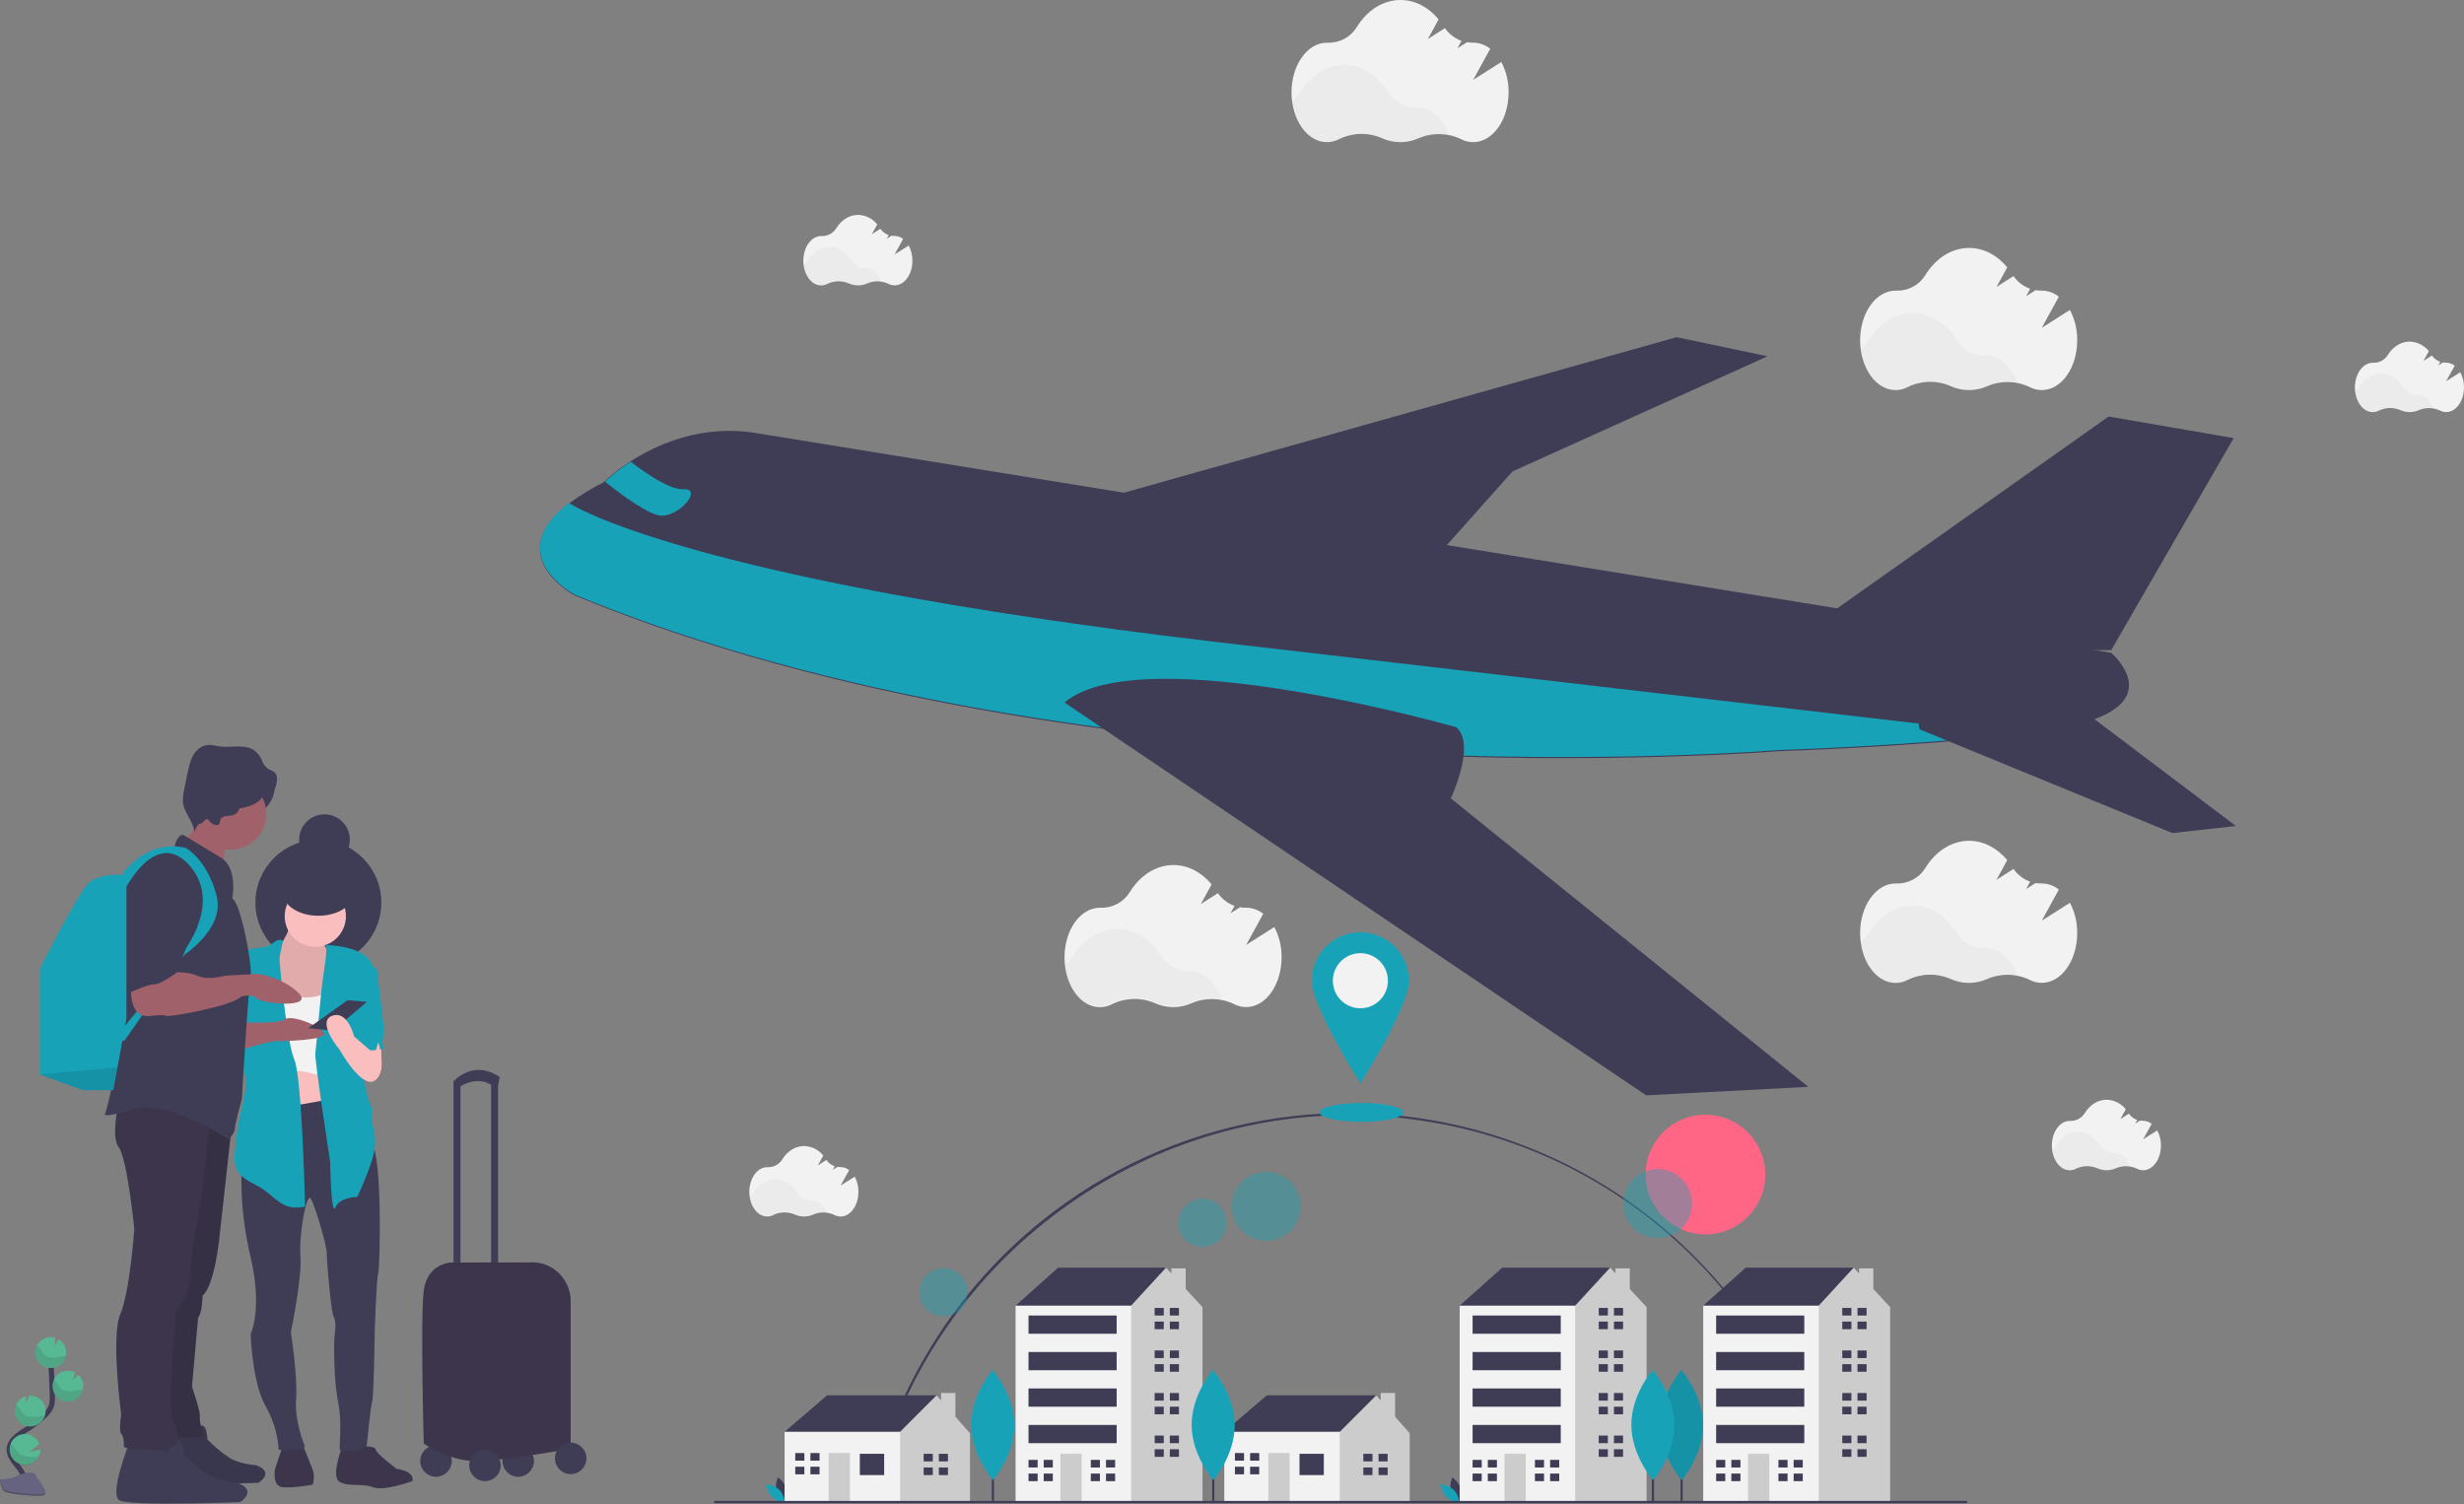 <?xml version="1.0" encoding="UTF-8"?>
<svg width="1900px" height="1160px" viewBox="0 0 1900 1160" version="1.1" xmlns="http://www.w3.org/2000/svg" xmlns:xlink="http://www.w3.org/1999/xlink">
    <rect x="0" y="0" width="1900" height="1160" fill="#808080" stroke="none"/>
    <!-- Generator: Sketch 49.3 (51167) - http://www.bohemiancoding.com/sketch -->
    <title>Group</title>
    <desc>Created with Sketch.</desc>
    <defs></defs>
    <g id="Page-1" stroke="none" stroke-width="1" fill="none" fill-rule="evenodd">
        <g id="Group">
            <g id="undraw_best_place_r685" transform="translate(550.626, 718.873)" fill-rule="nonzero">
                <path d="M122.586,433.883 L120.928,433.509 C139.414,351.297 185.873,276.641 251.745,223.293 C352.989,141.426 489.282,117.532 612.337,160.075 C735.391,202.618 827.824,305.589 856.886,432.506 L855.229,432.883 C816.096,261.059 665.506,141.055 489.021,141.055 C314.848,141.055 160.74,264.207 122.586,433.883 Z" id="Shape" fill="#3F3D56"></path>
                <circle id="Oval" fill="#FF6584" cx="764.447" cy="186.858" r="46.153"></circle>
                <rect id="Rectangle-path" fill="#3F3D56" x="745.215" y="371.381" width="1.699" height="67.129"></rect>
                <path d="M762.598,379.936 C762.706,403.409 746.192,422.514 746.192,422.514 C746.192,422.514 729.502,403.562 729.393,380.089 C729.285,356.615 745.8,337.51 745.8,337.51 C745.8,337.51 762.49,356.462 762.598,379.936 Z" id="Shape" fill="#17A2B8"></path>
                <path d="M762.598,379.936 C762.706,403.409 746.192,422.514 746.192,422.514 C746.192,422.514 729.502,403.562 729.393,380.089 C729.285,356.615 745.8,337.51 745.8,337.51 C745.8,337.51 762.49,356.462 762.598,379.936 Z" id="Shape" fill="#000000" opacity="0.1"></path>
                <circle id="Oval" fill="#17A2B8" opacity="0.4" cx="425.734" cy="211.364" r="26.552"></circle>
                <circle id="Oval" fill="#17A2B8" opacity="0.4" cx="376.592" cy="224.046" r="18.626"></circle>
                <circle id="Oval" fill="#17A2B8" opacity="0.4" cx="176.905" cy="277.579" r="18.626"></circle>
                <circle id="Oval" fill="#17A2B8" opacity="0.4" cx="727.636" cy="209.18" r="26.552"></circle>
                <path d="M48.121,431.045 C49.56,436.366 54.49,439.662 54.49,439.662 C54.49,439.662 57.087,434.33 55.648,429.009 C54.208,423.688 49.278,420.393 49.278,420.393 C49.278,420.393 46.681,425.725 48.121,431.045 Z" id="Shape" fill="#3F3D56"></path>
                <path d="M50.236,429.902 C54.186,433.747 54.668,439.657 54.668,439.657 C54.668,439.657 48.747,439.334 44.797,435.489 C40.847,431.644 40.365,425.734 40.365,425.734 C40.365,425.734 46.286,426.057 50.236,429.902 Z" id="Shape" fill="#17A2B8"></path>
                <path d="M568.157,431.045 C569.596,436.366 574.526,439.662 574.526,439.662 C574.526,439.662 577.123,434.33 575.683,429.009 C574.244,423.688 569.314,420.393 569.314,420.393 C569.314,420.393 566.717,425.725 568.157,431.045 Z" id="Shape" fill="#3F3D56"></path>
                <path d="M570.272,429.902 C574.221,433.747 574.704,439.657 574.704,439.657 C574.704,439.657 568.783,439.334 564.833,435.489 C560.883,431.644 560.401,425.734 560.401,425.734 C560.401,425.734 566.322,426.057 570.272,429.902 Z" id="Shape" fill="#17A2B8"></path>
                <polygon id="Shape" fill="#3F3D56" points="57.898 391.049 54.383 385.19 87.194 357.066 171.568 357.066 171.568 365.268 141.1 398.081 105.944 405.111"></polygon>
                <polygon id="Shape" fill="#CCCCCC" points="186.091 373.57 186.091 355.235 175.045 355.235 175.045 361.017 171.568 357.066 143.443 385.19 138.755 389.877 132.896 413.315 143.443 439.095 197.348 439.095 197.348 386.362"></polygon>
                <rect id="Rectangle-path" fill="#F2F2F2" x="54.383" y="385.19" width="89.06" height="53.905"></rect>
                <rect id="Rectangle-path" fill="#3F3D56" x="112.389" y="402.182" width="18.75" height="16.406"></rect>
                <rect id="Rectangle-path" fill="#CCCCCC" x="88.366" y="401.596" width="16.406" height="37.499"></rect>
                <polygon id="Shape" fill="#3F3D56" points="69.617 407.455 69.617 401.596 62.586 401.596 62.586 407.455 69.031 407.455"></polygon>
                <polygon id="Shape" fill="#3F3D56" points="69.031 412.142 62.586 412.142 62.586 418.002 69.617 418.002 69.617 412.142"></polygon>
                <rect id="Rectangle-path" fill="#3F3D56" x="74.304" y="401.596" width="7.031" height="5.859"></rect>
                <rect id="Rectangle-path" fill="#3F3D56" x="74.304" y="412.142" width="7.031" height="5.859"></rect>
                <polygon id="Shape" fill="#3F3D56" points="168.638 408.041 168.638 402.181 161.606 402.181 161.606 408.041 168.051 408.041"></polygon>
                <polygon id="Shape" fill="#3F3D56" points="168.051 412.728 161.606 412.728 161.606 418.587 168.638 418.587 168.638 412.728"></polygon>
                <rect id="Rectangle-path" fill="#3F3D56" x="173.325" y="402.182" width="7.031" height="5.859"></rect>
                <rect id="Rectangle-path" fill="#3F3D56" x="173.325" y="412.728" width="7.031" height="5.859"></rect>
                <polygon id="Shape" fill="#3F3D56" points="396.941 391.049 393.426 385.19 426.237 357.066 510.611 357.066 510.611 365.268 480.143 398.081 444.987 405.111"></polygon>
                <polygon id="Shape" fill="#CCCCCC" points="525.134 373.57 525.134 355.235 514.088 355.235 514.088 361.017 510.611 357.066 482.486 385.19 477.798 389.877 471.939 413.315 482.486 439.095 536.391 439.095 536.391 386.362"></polygon>
                <rect id="Rectangle-path" fill="#F2F2F2" x="393.426" y="385.19" width="89.06" height="53.905"></rect>
                <rect id="Rectangle-path" fill="#3F3D56" x="451.432" y="402.182" width="18.75" height="16.406"></rect>
                <rect id="Rectangle-path" fill="#CCCCCC" x="427.409" y="401.596" width="16.406" height="37.499"></rect>
                <polygon id="Shape" fill="#3F3D56" points="408.66 407.455 408.66 401.596 401.629 401.596 401.629 407.455 408.073 407.455"></polygon>
                <polygon id="Shape" fill="#3F3D56" points="408.073 412.142 401.629 412.142 401.629 418.002 408.66 418.002 408.66 412.142"></polygon>
                <rect id="Rectangle-path" fill="#3F3D56" x="413.347" y="401.596" width="7.031" height="5.859"></rect>
                <rect id="Rectangle-path" fill="#3F3D56" x="413.347" y="412.142" width="7.031" height="5.859"></rect>
                <polygon id="Shape" fill="#3F3D56" points="507.681 408.041 507.681 402.181 500.649 402.181 500.649 408.041 507.094 408.041"></polygon>
                <polygon id="Shape" fill="#3F3D56" points="507.094 412.728 500.649 412.728 500.649 418.587 507.681 418.587 507.681 412.728"></polygon>
                <rect id="Rectangle-path" fill="#3F3D56" x="512.368" y="402.182" width="7.031" height="5.859"></rect>
                <rect id="Rectangle-path" fill="#3F3D56" x="512.368" y="412.728" width="7.031" height="5.859"></rect>
                <polygon id="Shape" fill="#3F3D56" points="238.362 292.614 232.504 287.926 265.315 258.63 348.516 258.63 348.516 284.411 294.611 320.739"></polygon>
                <polygon id="Shape" fill="#CCCCCC" points="363.685 275.064 363.685 259.216 352.639 259.216 352.639 263.097 348.516 258.63 321.563 287.926 311.017 294.958 294.664 414.433 319.326 439.095 376.64 439.095 376.64 289.098"></polygon>
                <rect id="Rectangle-path" fill="#F2F2F2" x="232.503" y="287.927" width="89.06" height="151.168"></rect>
                <rect id="Rectangle-path" fill="#CCCCCC" x="267.073" y="402.182" width="16.406" height="36.913"></rect>
                <polygon id="Shape" fill="#3F3D56" points="249.495 412.728 249.495 406.869 242.464 406.869 242.464 412.728 248.909 412.728"></polygon>
                <polygon id="Shape" fill="#3F3D56" points="248.909 417.415 242.464 417.415 242.464 423.275 249.495 423.275 249.495 417.415"></polygon>
                <rect id="Rectangle-path" fill="#3F3D56" x="254.182" y="406.869" width="7.031" height="5.859"></rect>
                <rect id="Rectangle-path" fill="#3F3D56" x="254.182" y="417.416" width="7.031" height="5.859"></rect>
                <polygon id="Shape" fill="#3F3D56" points="297.54 412.728 297.54 406.869 290.51 406.869 290.51 412.728 296.955 412.728"></polygon>
                <polygon id="Shape" fill="#3F3D56" points="296.955 417.415 290.51 417.415 290.51 423.275 297.54 423.275 297.54 417.415"></polygon>
                <rect id="Rectangle-path" fill="#3F3D56" x="302.228" y="406.869" width="7.031" height="5.859"></rect>
                <rect id="Rectangle-path" fill="#3F3D56" x="302.228" y="417.416" width="7.031" height="5.859"></rect>
                <polygon id="Shape" fill="#3F3D56" points="346.758 295.543 346.758 289.685 339.727 289.685 339.727 295.543 346.172 295.543"></polygon>
                <polygon id="Shape" fill="#3F3D56" points="346.172 300.231 339.727 300.231 339.727 306.09 346.758 306.09 346.758 300.231"></polygon>
                <rect id="Rectangle-path" fill="#3F3D56" x="351.445" y="289.685" width="7.031" height="5.859"></rect>
                <rect id="Rectangle-path" fill="#3F3D56" x="351.445" y="300.231" width="7.031" height="5.859"></rect>
                <polygon id="Shape" fill="#3F3D56" points="346.758 328.356 346.758 322.496 339.727 322.496 339.727 328.356 346.172 328.356"></polygon>
                <polygon id="Shape" fill="#3F3D56" points="346.172 333.043 339.727 333.043 339.727 338.902 346.758 338.902 346.758 333.043"></polygon>
                <rect id="Rectangle-path" fill="#3F3D56" x="351.445" y="322.496" width="7.031" height="5.859"></rect>
                <rect id="Rectangle-path" fill="#3F3D56" x="351.445" y="333.043" width="7.031" height="5.859"></rect>
                <polygon id="Shape" fill="#3F3D56" points="346.758 361.167 346.758 355.308 339.727 355.308 339.727 361.167 346.172 361.167"></polygon>
                <polygon id="Shape" fill="#3F3D56" points="346.172 365.855 339.727 365.855 339.727 371.713 346.758 371.713 346.758 365.855"></polygon>
                <rect id="Rectangle-path" fill="#3F3D56" x="351.445" y="355.308" width="7.031" height="5.859"></rect>
                <rect id="Rectangle-path" fill="#3F3D56" x="351.445" y="365.854" width="7.031" height="5.859"></rect>
                <polygon id="Shape" fill="#3F3D56" points="346.758 393.979 346.758 388.119 339.727 388.119 339.727 393.979 346.172 393.979"></polygon>
                <polygon id="Shape" fill="#3F3D56" points="346.172 398.666 339.727 398.666 339.727 404.525 346.758 404.525 346.758 398.666"></polygon>
                <rect id="Rectangle-path" fill="#3F3D56" x="351.445" y="388.12" width="7.031" height="5.859"></rect>
                <rect id="Rectangle-path" fill="#3F3D56" x="351.445" y="398.666" width="7.031" height="5.859"></rect>
                <rect id="Rectangle-path" fill="#3F3D56" x="242.464" y="295.544" width="67.967" height="14.062"></rect>
                <rect id="Rectangle-path" fill="#3F3D56" x="242.464" y="323.668" width="67.967" height="14.062"></rect>
                <rect id="Rectangle-path" fill="#3F3D56" x="242.464" y="351.792" width="67.967" height="14.062"></rect>
                <rect id="Rectangle-path" fill="#3F3D56" x="242.464" y="379.917" width="67.967" height="14.062"></rect>
                <polygon id="Shape" fill="#3F3D56" points="580.804 292.614 574.945 287.926 607.757 258.63 690.958 258.63 690.958 284.411 637.053 320.739"></polygon>
                <polygon id="Shape" fill="#CCCCCC" points="706.127 275.064 706.127 259.216 695.081 259.216 695.081 263.097 690.958 258.63 664.005 287.926 653.459 294.958 637.106 414.433 661.768 439.095 719.082 439.095 719.082 289.098"></polygon>
                <rect id="Rectangle-path" fill="#F2F2F2" x="574.945" y="287.927" width="89.06" height="151.168"></rect>
                <rect id="Rectangle-path" fill="#CCCCCC" x="609.514" y="402.182" width="16.406" height="36.913"></rect>
                <polygon id="Shape" fill="#3F3D56" points="591.937 412.728 591.937 406.869 584.906 406.869 584.906 412.728 591.351 412.728"></polygon>
                <polygon id="Shape" fill="#3F3D56" points="591.351 417.415 584.906 417.415 584.906 423.275 591.937 423.275 591.937 417.415"></polygon>
                <rect id="Rectangle-path" fill="#3F3D56" x="596.624" y="406.869" width="7.031" height="5.859"></rect>
                <rect id="Rectangle-path" fill="#3F3D56" x="596.624" y="417.416" width="7.031" height="5.859"></rect>
                <polygon id="Shape" fill="#3F3D56" points="639.982 412.728 639.982 406.869 632.952 406.869 632.952 412.728 639.397 412.728"></polygon>
                <polygon id="Shape" fill="#3F3D56" points="639.397 417.415 632.952 417.415 632.952 423.275 639.982 423.275 639.982 417.415"></polygon>
                <rect id="Rectangle-path" fill="#3F3D56" x="644.67" y="406.869" width="7.031" height="5.859"></rect>
                <rect id="Rectangle-path" fill="#3F3D56" x="644.67" y="417.416" width="7.031" height="5.859"></rect>
                <polygon id="Shape" fill="#3F3D56" points="689.2 295.543 689.2 289.685 682.169 289.685 682.169 295.543 688.614 295.543"></polygon>
                <polygon id="Shape" fill="#3F3D56" points="688.614 300.231 682.169 300.231 682.169 306.09 689.2 306.09 689.2 300.231"></polygon>
                <rect id="Rectangle-path" fill="#3F3D56" x="693.887" y="289.685" width="7.031" height="5.859"></rect>
                <rect id="Rectangle-path" fill="#3F3D56" x="693.887" y="300.231" width="7.031" height="5.859"></rect>
                <polygon id="Shape" fill="#3F3D56" points="689.2 328.356 689.2 322.496 682.169 322.496 682.169 328.356 688.614 328.356"></polygon>
                <polygon id="Shape" fill="#3F3D56" points="688.614 333.043 682.169 333.043 682.169 338.902 689.2 338.902 689.2 333.043"></polygon>
                <rect id="Rectangle-path" fill="#3F3D56" x="693.887" y="322.496" width="7.031" height="5.859"></rect>
                <rect id="Rectangle-path" fill="#3F3D56" x="693.887" y="333.043" width="7.031" height="5.859"></rect>
                <polygon id="Shape" fill="#3F3D56" points="689.2 361.167 689.2 355.308 682.169 355.308 682.169 361.167 688.614 361.167"></polygon>
                <polygon id="Shape" fill="#3F3D56" points="688.614 365.855 682.169 365.855 682.169 371.713 689.2 371.713 689.2 365.855"></polygon>
                <rect id="Rectangle-path" fill="#3F3D56" x="693.887" y="355.308" width="7.031" height="5.859"></rect>
                <rect id="Rectangle-path" fill="#3F3D56" x="693.887" y="365.854" width="7.031" height="5.859"></rect>
                <polygon id="Shape" fill="#3F3D56" points="689.2 393.979 689.2 388.119 682.169 388.119 682.169 393.979 688.614 393.979"></polygon>
                <polygon id="Shape" fill="#3F3D56" points="688.614 398.666 682.169 398.666 682.169 404.525 689.2 404.525 689.2 398.666"></polygon>
                <rect id="Rectangle-path" fill="#3F3D56" x="693.887" y="388.12" width="7.031" height="5.859"></rect>
                <rect id="Rectangle-path" fill="#3F3D56" x="693.887" y="398.666" width="7.031" height="5.859"></rect>
                <rect id="Rectangle-path" fill="#3F3D56" x="584.906" y="295.544" width="67.967" height="14.062"></rect>
                <rect id="Rectangle-path" fill="#3F3D56" x="584.906" y="323.668" width="67.967" height="14.062"></rect>
                <rect id="Rectangle-path" fill="#3F3D56" x="584.906" y="351.792" width="67.967" height="14.062"></rect>
                <rect id="Rectangle-path" fill="#3F3D56" x="584.906" y="379.917" width="67.967" height="14.062"></rect>
                <polygon id="Shape" fill="#3F3D56" points="768.595 292.614 762.736 287.926 795.548 258.63 878.748 258.63 878.748 284.411 824.844 320.739"></polygon>
                <polygon id="Shape" fill="#CCCCCC" points="893.918 275.064 893.918 259.216 882.871 259.216 882.871 263.097 878.748 258.63 851.796 287.926 841.25 294.958 824.897 414.433 849.558 439.095 906.873 439.095 906.873 289.098"></polygon>
                <rect id="Rectangle-path" fill="#F2F2F2" x="762.736" y="287.927" width="89.06" height="151.168"></rect>
                <rect id="Rectangle-path" fill="#CCCCCC" x="797.305" y="402.182" width="16.406" height="36.913"></rect>
                <polygon id="Shape" fill="#3F3D56" points="779.727 412.728 779.727 406.869 772.697 406.869 772.697 412.728 779.142 412.728"></polygon>
                <polygon id="Shape" fill="#3F3D56" points="779.142 417.415 772.697 417.415 772.697 423.275 779.727 423.275 779.727 417.415"></polygon>
                <rect id="Rectangle-path" fill="#3F3D56" x="784.415" y="406.869" width="7.031" height="5.859"></rect>
                <rect id="Rectangle-path" fill="#3F3D56" x="784.415" y="417.416" width="7.031" height="5.859"></rect>
                <polygon id="Shape" fill="#3F3D56" points="827.773 412.728 827.773 406.869 820.742 406.869 820.742 412.728 827.187 412.728"></polygon>
                <polygon id="Shape" fill="#3F3D56" points="827.187 417.415 820.742 417.415 820.742 423.275 827.773 423.275 827.773 417.415"></polygon>
                <rect id="Rectangle-path" fill="#3F3D56" x="832.461" y="406.869" width="7.031" height="5.859"></rect>
                <rect id="Rectangle-path" fill="#3F3D56" x="832.461" y="417.416" width="7.031" height="5.859"></rect>
                <polygon id="Shape" fill="#3F3D56" points="876.99 295.543 876.99 289.685 869.96 289.685 869.96 295.543 876.405 295.543"></polygon>
                <polygon id="Shape" fill="#3F3D56" points="876.405 300.231 869.96 300.231 869.96 306.09 876.99 306.09 876.99 300.231"></polygon>
                <rect id="Rectangle-path" fill="#3F3D56" x="881.678" y="289.685" width="7.031" height="5.859"></rect>
                <rect id="Rectangle-path" fill="#3F3D56" x="881.678" y="300.231" width="7.031" height="5.859"></rect>
                <polygon id="Shape" fill="#3F3D56" points="876.99 328.356 876.99 322.496 869.96 322.496 869.96 328.356 876.405 328.356"></polygon>
                <polygon id="Shape" fill="#3F3D56" points="876.405 333.043 869.96 333.043 869.96 338.902 876.99 338.902 876.99 333.043"></polygon>
                <rect id="Rectangle-path" fill="#3F3D56" x="881.678" y="322.496" width="7.031" height="5.859"></rect>
                <rect id="Rectangle-path" fill="#3F3D56" x="881.678" y="333.043" width="7.031" height="5.859"></rect>
                <polygon id="Shape" fill="#3F3D56" points="876.99 361.167 876.99 355.308 869.96 355.308 869.96 361.167 876.405 361.167"></polygon>
                <polygon id="Shape" fill="#3F3D56" points="876.405 365.855 869.96 365.855 869.96 371.713 876.99 371.713 876.99 365.855"></polygon>
                <rect id="Rectangle-path" fill="#3F3D56" x="881.678" y="355.308" width="7.031" height="5.859"></rect>
                <rect id="Rectangle-path" fill="#3F3D56" x="881.678" y="365.854" width="7.031" height="5.859"></rect>
                <polygon id="Shape" fill="#3F3D56" points="876.99 393.979 876.99 388.119 869.96 388.119 869.96 393.979 876.405 393.979"></polygon>
                <polygon id="Shape" fill="#3F3D56" points="876.405 398.666 869.96 398.666 869.96 404.525 876.99 404.525 876.99 398.666"></polygon>
                <rect id="Rectangle-path" fill="#3F3D56" x="881.678" y="388.12" width="7.031" height="5.859"></rect>
                <rect id="Rectangle-path" fill="#3F3D56" x="881.678" y="398.666" width="7.031" height="5.859"></rect>
                <rect id="Rectangle-path" fill="#3F3D56" x="772.696" y="295.544" width="67.967" height="14.062"></rect>
                <rect id="Rectangle-path" fill="#3F3D56" x="772.696" y="323.668" width="67.967" height="14.062"></rect>
                <rect id="Rectangle-path" fill="#3F3D56" x="772.696" y="351.792" width="67.967" height="14.062"></rect>
                <rect id="Rectangle-path" fill="#3F3D56" x="772.696" y="379.917" width="67.967" height="14.062"></rect>
                <rect id="Rectangle-path" fill="#3F3D56" x="0" y="438.51" width="966.145" height="1.699"></rect>
                <rect id="Rectangle-path" fill="#3F3D56" x="214.132" y="371.381" width="1.699" height="67.129"></rect>
                <path d="M231.516,379.936 C231.624,403.409 215.109,422.514 215.109,422.514 C215.109,422.514 198.419,403.562 198.311,380.089 C198.203,356.615 214.718,337.51 214.718,337.51 C214.718,337.51 231.408,356.462 231.516,379.936 Z" id="Shape" fill="#17A2B8"></path>
                <rect id="Rectangle-path" fill="#3F3D56" x="384.079" y="371.381" width="1.699" height="67.129"></rect>
                <path d="M401.462,379.936 C401.57,403.409 385.056,422.514 385.056,422.514 C385.056,422.514 368.366,403.562 368.258,380.089 C368.149,356.615 384.664,337.51 384.664,337.51 C384.664,337.51 401.354,356.462 401.462,379.936 Z" id="Shape" fill="#17A2B8"></path>
                <rect id="Rectangle-path" fill="#3F3D56" x="723.122" y="371.381" width="1.699" height="67.129"></rect>
                <path d="M740.505,379.936 C740.613,403.409 724.099,422.514 724.099,422.514 C724.099,422.514 707.409,403.562 707.3,380.089 C707.192,356.615 723.707,337.51 723.707,337.51 C723.707,337.51 740.397,356.462 740.505,379.936 Z" id="Shape" fill="#17A2B8"></path>
                <ellipse id="Oval" fill="#17A2B8" cx="499.217" cy="138.931" rx="32.29" ry="7.265"></ellipse>
                <path d="M535.756,37.388 C535.756,58.037 498.368,116.413 498.368,116.413 C498.368,116.413 460.979,58.037 460.979,37.388 C460.979,16.739 477.719,0 498.368,0 C519.017,0 535.756,16.739 535.756,37.388 Z" id="Shape" fill="#17A2B8"></path>
                <circle id="Oval" fill="#F2F2F2" cx="498.368" cy="37.388" r="21.243"></circle>
            </g>
            <g id="undraw_aircraft_fbvl-(1)" transform="translate(416.369, 0)" fill-rule="nonzero">
                <path d="M1198.993,554.447 C1185.366,559.48 1161.433,563.618 1133.734,566.946 C1058.419,576.005 955.209,579.221 955.209,579.221 C955.209,579.221 424.642,623.331 26.992,459.277 C26.992,459.277 -30.847,428.882 22.808,387.974 C31.07,381.861 39.854,376.49 49.057,371.923 L49.712,371.266 C55.815,365.612 62.411,360.516 69.42,356.041 C90.02,342.689 124.804,326.862 167.148,334.034 L1211.545,503.36 C1211.545,503.36 1249.691,535.67 1198.993,554.447 Z" id="Shape" fill="#3F3D56"></path>
                <path d="M990.787,475.81 L1209.599,321.199 L1306.038,337.811 L1211.609,501.319 C1211.609,501.319 993.3,503.057 990.787,475.81 Z" id="Shape" fill="#3F3D56"></path>
                <polygon id="Shape" fill="#3F3D56" points="441.011 382.537 876.42 260.018 946.601 274.736 749.918 363.51 688.451 432.513"></polygon>
                <path d="M1133.542,566.128 C1058.24,575.171 955.048,578.381 955.048,578.381 C955.048,578.381 424.57,622.412 26.988,458.653 C26.988,458.653 -30.842,428.313 22.804,387.478 L22.986,388.231 C22.986,388.231 108.775,446.26 518.67,494.701 L1133.542,566.128 Z" id="Shape" fill="#17A2B8"></path>
                <path d="M1063.955,562.439 L1258.791,642.397 L1307.737,636.94 L1191.198,548.902 C1191.198,548.902 1050.235,518.672 1063.955,562.439 Z" id="Shape" fill="#3F3D56"></path>
                <path d="M94.232,397.673 C84.882,397.829 63.458,382.048 50.134,371.423 C56.277,365.709 62.916,360.56 69.972,356.038 C80.712,364.331 99.819,377.753 110.447,377.23 C125.792,376.594 108.313,397.419 94.232,397.673 Z" id="Shape" fill="#17A2B8"></path>
                <path d="M978.041,838.081 L852.998,844.633 L501.432,607.228 L436.169,563.147 L404.472,541.729 C463.946,491.431 706.596,560.8 706.596,560.8 C711.242,564.726 712.72,571.251 712.511,578.46 C712.107,591.957 705.773,607.801 703.331,613.501 C702.745,614.898 702.383,615.639 702.383,615.639 L978.041,838.081 Z" id="Shape" fill="#3F3D56"></path>
                <path d="M566.257,714.842 L544.566,728.628 L557.706,704.629 C553.986,701.647 549.382,699.995 544.622,699.935 L544.273,699.935 C542.769,699.965 541.265,699.852 539.781,699.599 L532.444,704.278 L535.583,698.534 C530.385,696.702 525.894,693.27 522.749,688.727 L509.623,697.133 L517.909,681.974 C510.237,672.713 499.886,667.039 488.49,667.039 C474.833,667.039 462.669,675.193 454.816,687.914 C450.075,695.67 441.552,700.27 432.497,699.963 L431.771,699.963 C416.692,699.963 404.472,717.126 404.472,738.309 C404.472,759.492 416.692,776.655 431.771,776.655 C435.085,776.644 438.345,775.822 441.271,774.259 C451.661,769.196 463.739,768.961 474.317,773.615 C483.257,777.621 493.471,777.621 502.411,773.615 C512.899,769.049 524.844,769.279 535.15,774.245 C538.058,775.769 541.286,776.571 544.566,776.585 C559.645,776.585 571.865,759.422 571.865,738.239 C571.974,730.092 570.045,722.047 566.257,714.842 Z" id="Shape" fill="#F2F2F2"></path>
                <path d="M525.984,770.221 C518.066,768.725 509.882,769.612 502.47,772.768 C493.491,776.781 483.223,776.781 474.244,772.768 C463.614,768.106 451.468,768.341 441.027,773.412 C438.079,774.968 434.798,775.789 431.464,775.805 C418.003,775.805 406.8,762.257 404.472,744.399 C407.166,742.447 409.452,739.989 411.203,737.163 C419.097,724.469 431.324,716.324 445.051,716.324 C458.778,716.324 470.879,724.301 478.759,736.897 C483.542,744.619 492.028,749.277 501.124,749.171 L501.474,749.171 C512.187,749.143 521.469,757.709 525.984,770.221 Z" id="Shape" fill="#000000" opacity="0.03"></path>
                <path d="M1179.764,696.148 L1158.072,709.934 L1171.213,685.934 C1167.492,682.953 1162.888,681.301 1158.128,681.241 L1157.779,681.241 C1156.275,681.271 1154.771,681.158 1153.288,680.905 L1145.95,685.584 L1149.089,679.84 C1143.891,678.008 1139.4,674.576 1136.255,670.033 L1123.129,678.439 L1131.415,663.28 C1123.743,654.019 1113.392,648.345 1101.996,648.345 C1088.339,648.345 1076.175,656.499 1068.322,669.22 C1063.581,676.976 1055.059,681.576 1046.003,681.269 L1045.278,681.269 C1030.198,681.269 1017.979,698.432 1017.979,719.615 C1017.979,740.798 1030.198,757.961 1045.278,757.961 C1048.591,757.95 1051.852,757.128 1054.777,755.565 C1065.167,750.502 1077.245,750.267 1087.823,754.92 C1096.763,758.927 1106.977,758.927 1115.917,754.92 C1126.406,750.355 1138.35,750.585 1148.657,755.551 C1151.564,757.075 1154.793,757.877 1158.072,757.891 C1173.152,757.891 1185.371,740.728 1185.371,719.545 C1185.48,711.398 1183.552,703.353 1179.764,696.148 Z" id="Shape" fill="#F2F2F2"></path>
                <path d="M1139.49,752.376 C1131.572,750.881 1123.388,751.768 1115.976,754.924 C1106.997,758.936 1096.729,758.936 1087.75,754.924 C1077.12,750.261 1064.974,750.497 1054.533,755.567 C1051.586,757.124 1048.305,757.945 1044.97,757.961 C1031.509,757.961 1020.306,744.413 1017.979,726.555 C1020.672,724.602 1022.958,722.145 1024.709,719.319 C1032.603,706.625 1044.83,698.479 1058.557,698.479 C1072.284,698.479 1084.385,706.457 1092.265,719.053 C1097.061,726.797 1105.58,731.457 1114.7,731.327 L1115.05,731.327 C1125.693,731.299 1134.975,739.864 1139.49,752.376 Z" id="Shape" fill="#000000" opacity="0.03"></path>
                <path d="M1179.763,238.992 L1158.072,252.778 L1171.212,228.779 C1167.491,225.797 1162.887,224.146 1158.127,224.085 L1157.779,224.085 C1156.274,224.115 1154.77,224.002 1153.287,223.749 L1145.95,228.429 L1149.088,222.684 C1143.89,220.852 1139.399,217.42 1136.255,212.877 L1123.129,221.283 L1131.414,206.124 C1123.742,196.864 1113.392,191.19 1101.995,191.19 C1088.339,191.19 1076.175,199.344 1068.322,212.065 C1063.581,219.82 1055.058,224.421 1046.003,224.113 L1045.277,224.113 C1030.198,224.113 1017.979,241.276 1017.979,262.459 C1017.979,283.642 1030.198,300.805 1045.277,300.805 C1048.591,300.794 1051.852,299.972 1054.777,298.409 C1065.167,293.347 1077.245,293.111 1087.823,297.765 C1096.753,301.794 1106.967,301.819 1115.917,297.835 C1126.405,293.269 1138.35,293.499 1148.656,298.465 C1151.563,299.989 1154.792,300.791 1158.072,300.805 C1173.151,300.805 1185.37,283.642 1185.37,262.459 C1185.491,254.288 1183.562,246.218 1179.763,238.992 Z" id="Shape" fill="#F2F2F2"></path>
                <path d="M1139.49,295.221 C1131.572,293.725 1123.388,294.612 1115.976,297.768 C1106.997,301.781 1096.729,301.781 1087.75,297.768 C1077.12,293.106 1064.974,293.341 1054.533,298.412 C1051.586,299.968 1048.305,300.789 1044.97,300.805 C1031.509,300.805 1020.306,287.257 1017.979,269.399 C1020.672,267.447 1022.958,264.989 1024.709,262.163 C1032.603,249.469 1044.83,241.324 1058.557,241.324 C1072.284,241.324 1084.385,249.301 1092.265,261.897 C1097.061,269.641 1105.58,274.301 1114.7,274.171 L1115.05,274.171 C1125.693,274.143 1134.975,282.709 1139.49,295.221 Z" id="Shape" fill="#000000" opacity="0.03"></path>
                <path d="M284.352,189.343 L273.452,196.184 L280.062,184.285 C278.194,182.798 275.877,181.973 273.48,181.944 L273.311,181.944 C272.553,181.952 271.796,181.896 271.047,181.777 L267.362,184.09 L268.937,181.303 C266.322,180.396 264.063,178.694 262.481,176.44 L255.885,180.621 L260.104,173.11 C256.551,168.558 251.116,165.835 245.308,165.698 C238.445,165.698 232.327,169.738 228.431,176.05 C226.043,179.908 221.743,182.192 217.179,182.028 L216.813,182.028 C209.232,182.028 203.086,190.555 203.086,201.061 C203.086,211.567 209.232,220.081 216.813,220.081 C218.48,220.075 220.121,219.669 221.595,218.896 C226.82,216.376 232.899,216.259 238.22,218.576 C242.697,220.547 247.807,220.547 252.284,218.576 C257.561,216.308 263.572,216.425 268.754,218.896 C270.215,219.645 271.835,220.042 273.48,220.053 C281.061,220.053 287.207,211.539 287.207,201.033 C287.261,196.961 286.279,192.941 284.352,189.343 Z" id="Shape" fill="#F2F2F2"></path>
                <path d="M263.417,217.317 C259.485,216.56 255.417,217.004 251.739,218.593 C249.541,219.569 247.165,220.076 244.762,220.081 C242.332,220.08 239.93,219.559 237.716,218.551 C232.435,216.229 226.407,216.352 221.224,218.888 C219.767,219.666 218.144,220.075 216.494,220.081 C209.811,220.081 204.244,213.305 203.086,204.383 C204.419,203.399 205.555,202.171 206.434,200.763 C210.341,194.408 216.411,190.34 223.178,190.34 C229.945,190.34 235.986,194.366 239.921,200.637 C242.306,204.516 246.547,206.845 251.083,206.767 L251.264,206.767 C256.524,206.767 261.17,211.06 263.417,217.317 Z" id="Shape" fill="#000000" opacity="0.03"></path>
                <path d="M1247.098,871.678 L1236.198,878.519 L1242.808,866.62 C1240.94,865.132 1238.623,864.308 1236.226,864.279 L1236.057,864.279 C1235.299,864.287 1234.541,864.231 1233.793,864.112 L1230.108,866.425 L1231.683,863.638 C1229.068,862.73 1226.809,861.029 1225.227,858.775 L1218.631,862.955 L1222.85,855.445 C1219.297,850.892 1213.862,848.169 1208.054,848.032 C1201.191,848.032 1195.072,852.073 1191.177,858.385 C1188.789,862.243 1184.489,864.527 1179.925,864.362 L1179.559,864.362 C1171.978,864.362 1165.832,872.89 1165.832,883.396 C1165.832,893.902 1171.978,902.415 1179.559,902.415 C1181.226,902.41 1182.867,902.003 1184.341,901.231 C1189.566,898.711 1195.645,898.594 1200.966,900.91 C1205.443,902.882 1210.553,902.882 1215.03,900.91 C1220.307,898.643 1226.318,898.76 1231.5,901.231 C1232.961,901.98 1234.581,902.376 1236.226,902.387 C1243.807,902.387 1249.953,893.874 1249.953,883.368 C1250.007,879.295 1249.025,875.275 1247.098,871.678 Z" id="Shape" fill="#F2F2F2"></path>
                <path d="M1226.163,899.651 C1222.231,898.894 1218.163,899.339 1214.484,900.928 C1212.286,901.904 1209.911,902.41 1207.508,902.415 C1205.078,902.414 1202.676,901.893 1200.462,900.886 C1195.181,898.564 1189.153,898.687 1183.97,901.223 C1182.513,902 1180.89,902.41 1179.24,902.415 C1172.557,902.415 1166.99,895.639 1165.832,886.717 C1167.165,885.734 1168.301,884.506 1169.18,883.098 C1173.087,876.743 1179.157,872.674 1185.924,872.674 C1192.691,872.674 1198.732,876.701 1202.667,882.971 C1205.052,886.851 1209.293,889.18 1213.829,889.102 L1214.01,889.102 C1219.27,889.102 1223.916,893.395 1226.163,899.651 Z" id="Shape" fill="#000000" opacity="0.03"></path>
                <path d="M242.715,907.366 L231.815,914.208 L238.425,902.308 C236.557,900.821 234.24,899.997 231.843,899.968 L231.674,899.968 C230.916,899.975 230.159,899.919 229.41,899.8 L225.725,902.113 L227.3,899.327 C224.685,898.419 222.426,896.717 220.845,894.464 L214.248,898.644 L218.468,891.134 C214.914,886.581 209.479,883.858 203.671,883.721 C196.808,883.721 190.69,887.762 186.794,894.074 C184.406,897.931 180.106,900.216 175.542,900.051 L175.176,900.051 C167.595,900.051 161.449,908.578 161.449,919.084 C161.449,929.59 167.595,938.104 175.176,938.104 C176.844,938.098 178.485,937.692 179.958,936.919 C185.183,934.399 191.263,934.282 196.583,936.599 C201.06,938.57 206.17,938.57 210.648,936.599 C215.924,934.331 221.935,934.448 227.117,936.919 C228.579,937.669 230.198,938.065 231.843,938.076 C239.424,938.076 245.57,929.562 245.57,919.057 C245.624,914.984 244.642,910.964 242.715,907.366 Z" id="Shape" fill="#F2F2F2"></path>
                <path d="M221.78,936.19 C217.848,935.433 213.78,935.877 210.102,937.466 C207.904,938.442 205.528,938.949 203.125,938.953 C200.695,938.953 198.293,938.431 196.079,937.424 C190.798,935.102 184.77,935.225 179.587,937.761 C178.13,938.539 176.507,938.948 174.857,938.953 C168.174,938.953 162.607,932.178 161.449,923.255 C162.782,922.272 163.918,921.044 164.798,919.636 C168.704,913.281 174.774,909.213 181.541,909.213 C188.308,909.213 194.349,913.239 198.284,919.51 C200.669,923.389 204.91,925.718 209.446,925.64 L209.627,925.64 C214.887,925.64 219.534,929.933 221.78,936.19 Z" id="Shape" fill="#000000" opacity="0.03"></path>
                <path d="M741.301,47.803 L719.61,61.589 L732.75,37.589 C729.029,34.607 724.425,32.956 719.666,32.896 L719.317,32.896 C717.813,32.925 716.309,32.813 714.825,32.56 L707.488,37.239 L710.627,31.495 C705.429,29.662 700.938,26.231 697.793,21.688 L684.667,30.094 L692.953,14.935 C685.281,5.674 674.93,0 663.534,0 C649.877,0 637.714,8.154 629.86,20.875 C625.119,28.63 616.597,33.231 607.541,32.924 L606.816,32.924 C591.737,32.924 579.517,50.086 579.517,71.27 C579.517,92.453 591.737,109.615 606.816,109.615 C610.129,109.605 613.39,108.782 616.315,107.22 C626.706,102.157 638.783,101.921 649.361,106.575 C658.291,110.604 668.506,110.63 677.455,106.645 C687.943,102.08 699.888,102.31 710.194,107.276 C713.102,108.8 716.33,109.602 719.61,109.615 C734.689,109.615 746.909,92.453 746.909,71.27 C747.029,63.099 745.101,55.029 741.301,47.803 Z" id="Shape" fill="#F2F2F2"></path>
                <path d="M701.029,104.031 C693.111,102.536 684.926,103.422 677.514,106.578 C668.535,110.591 658.268,110.591 649.289,106.578 C638.658,101.916 626.513,102.152 616.071,107.222 C613.124,108.779 609.843,109.6 606.509,109.615 C593.048,109.615 581.845,96.068 579.517,78.209 C582.21,76.257 584.496,73.799 586.247,70.974 C594.142,58.28 606.368,50.134 620.096,50.134 C633.823,50.134 645.924,58.112 653.804,70.708 C658.6,78.451 667.118,83.112 676.238,82.982 L676.589,82.982 C687.231,82.954 696.514,91.519 701.029,104.031 Z" id="Shape" fill="#000000" opacity="0.03"></path>
                <path d="M1480.774,287.062 L1469.874,293.904 L1476.485,282.004 C1474.616,280.517 1472.299,279.693 1469.902,279.663 L1469.733,279.663 C1468.975,279.671 1468.218,279.615 1467.469,279.496 L1463.784,281.809 L1465.359,279.022 C1462.744,278.115 1460.485,276.413 1458.904,274.16 L1452.307,278.34 L1456.527,270.829 C1452.973,266.277 1447.538,263.554 1441.73,263.417 C1434.867,263.417 1428.749,267.458 1424.853,273.769 C1422.465,277.627 1418.165,279.911 1413.601,279.747 L1413.235,279.747 C1405.654,279.747 1399.508,288.274 1399.508,298.78 C1399.508,309.286 1405.654,317.8 1413.235,317.8 C1414.903,317.794 1416.544,317.388 1418.017,316.615 C1423.242,314.095 1429.322,313.978 1434.642,316.295 C1439.119,318.266 1444.23,318.266 1448.707,316.295 C1453.983,314.027 1459.994,314.144 1465.176,316.615 C1466.638,317.364 1468.257,317.761 1469.902,317.772 C1477.483,317.772 1483.629,309.258 1483.629,298.752 C1483.683,294.68 1482.701,290.66 1480.774,287.062 Z" id="Shape" fill="#F2F2F2"></path>
                <path d="M1459.839,315.036 C1455.902,314.279 1451.83,314.723 1448.147,316.313 C1445.947,317.288 1443.568,317.795 1441.163,317.8 C1438.754,317.789 1436.374,317.268 1434.178,316.271 C1428.891,313.948 1422.856,314.071 1417.667,316.607 C1416.209,317.385 1414.583,317.794 1412.932,317.8 C1406.241,317.8 1400.667,311.024 1399.508,302.102 C1400.843,301.118 1401.98,299.89 1402.861,298.482 C1406.772,292.127 1412.848,288.059 1419.623,288.059 C1426.398,288.059 1432.446,292.085 1436.386,298.356 C1438.761,302.214 1442.975,304.54 1447.491,304.487 L1447.672,304.487 C1452.938,304.487 1457.59,308.779 1459.839,315.036 Z" id="Shape" fill="#000000" opacity="0.03"></path>
            </g>
            <g id="undraw_travelers_qlt1" transform="translate(0, 574.419)">
                <ellipse id="Oval" fill="#3F3D56" fill-rule="nonzero" cx="178.07" cy="32.604" rx="33.717" ry="26.299"></ellipse>
                <circle id="Oval" fill="#3F3D56" fill-rule="nonzero" cx="245.504" cy="121.614" r="48.554"></circle>
                <circle id="Oval" fill="#3F3D56" fill-rule="nonzero" cx="399.586" cy="552.19" r="12.134"></circle>
                <circle id="Oval" fill="#3F3D56" fill-rule="nonzero" cx="336.205" cy="552.19" r="12.134"></circle>
                <rect id="Rectangle-path" fill="#3F3D56" fill-rule="nonzero" x="349.69" y="259.525" width="5.396" height="149.034"></rect>
                <rect id="Rectangle-path" fill="#3F3D56" fill-rule="nonzero" x="378.683" y="259.525" width="5.396" height="149.034"></rect>
                <path d="M351.007,263.57 L349.656,259.525 C349.656,259.525 364.492,241.995 385.396,256.126 L384.045,262.202 L378.649,262.202 C378.649,262.202 369.888,254.852 355.052,263.247 L351.007,263.57 Z" id="Shape" fill="#3F3D56" fill-rule="nonzero"></path>
                <rect id="Rectangle-path" fill="#FBBEBE" fill-rule="nonzero" x="211.787" y="238.282" width="48.554" height="62.039"></rect>
                <rect id="Rectangle-path" fill="#FBBEBE" fill-rule="nonzero" x="279.222" y="220.743" width="14.836" height="29.673"></rect>
                <path d="M218.194,540.055 L212.127,558.265 C212.127,558.265 209.425,571.75 218.194,572.422 C226.963,573.093 241.137,570.399 241.137,570.399 C241.137,570.399 243.159,564.332 241.137,558.936 C239.114,553.541 233.047,538.704 233.047,538.704 L218.194,540.055 Z" id="Shape" fill="#3C354C" fill-rule="nonzero"></path>
                <path d="M264.046,540.727 C264.046,540.727 254.605,564.332 262.023,568.377 C269.441,572.422 279.562,569.048 287.651,572.422 C295.741,575.795 317.995,567.706 317.995,567.706 C317.995,567.706 320.697,560.288 305.861,558.265 C305.861,558.265 289.716,546.123 289.716,543.429 C289.716,540.735 280.275,540.727 280.275,540.727 L264.046,540.727 Z" id="Shape" fill="#3C354C" fill-rule="nonzero"></path>
                <path d="M262.023,271.668 C262.023,271.668 206.731,283.131 199.993,279.757 C193.254,276.384 186.508,325.643 186.508,325.643 C186.508,325.643 183.805,355.315 193.246,395.1 C202.686,434.884 193.246,454.445 193.246,454.445 C193.246,454.445 194.597,492.207 204.717,509.746 C214.838,527.284 214.829,543.463 214.829,543.463 C214.829,543.463 234.373,545.485 235.061,540.761 C235.061,540.761 226.963,521.88 228.314,504.35 C229.665,486.82 224.27,453.094 224.27,453.094 C224.27,453.094 233.039,410.607 231.688,394.462 C230.337,378.318 236.412,343.886 239.777,349.953 C243.142,356.021 251.92,385.693 251.92,391.769 C251.92,397.844 255.319,438.292 257.316,440.994 C259.313,443.696 258.658,451.785 257.987,455.83 C257.316,459.875 257.316,490.219 260.681,506.406 C264.046,522.593 261.36,540.795 262.032,543.497 C262.703,546.199 282.264,544.168 282.935,539.444 C282.935,539.444 285.637,510.451 286.988,506.406 C288.339,502.361 288.977,451.038 288.977,451.038 C288.977,451.038 290.319,411.253 291.67,407.208 C293.021,403.164 295.069,316.168 286.275,306.09 C277.48,296.013 280.879,270.351 280.879,270.351 L262.023,271.668 Z" id="Shape" fill="#3F3D56" fill-rule="nonzero"></path>
                <path d="M216.571,154.192 C214.073,158.9 211.558,163.65 209.994,168.757 C208.431,173.864 207.887,179.395 209.357,184.528 C210.409,187.734 211.871,190.79 213.708,193.62 C215.168,196.325 217.021,198.799 219.205,200.962 C224.304,205.618 231.713,206.553 238.596,207.284 C239.777,207.481 240.983,207.461 242.157,207.224 C243.098,206.951 243.968,206.475 244.706,205.831 C247.722,203.281 249.09,199.39 250.195,195.634 C252.822,186.702 254.704,177.567 255.82,168.323 C256.079,166.862 256.079,165.366 255.82,163.905 C255.225,161.356 253.186,159.376 251.708,157.183 C249.937,154.564 248.925,151.505 248.784,148.346 C248.725,146.808 248.784,145.109 247.816,143.936 C247.171,143.298 246.389,142.815 245.53,142.525 C241.511,140.826 237.5,139.127 233.472,137.495 C231.042,136.492 226.674,133.824 224.125,135.796 C221.941,137.495 222.995,141.438 222.06,143.8 C220.624,147.386 218.373,150.793 216.571,154.192 Z" id="Shape" fill="#FBBEBE" fill-rule="nonzero"></path>
                <path d="M216.571,154.192 C214.073,158.9 211.558,163.65 209.994,168.757 C208.431,173.864 207.887,179.395 209.357,184.528 C210.409,187.734 211.871,190.79 213.708,193.62 C215.168,196.325 217.021,198.799 219.205,200.962 C224.304,205.618 231.713,206.553 238.596,207.284 C239.777,207.481 240.983,207.461 242.157,207.224 C243.098,206.951 243.968,206.475 244.706,205.831 C247.722,203.281 249.09,199.39 250.195,195.634 C252.822,186.702 254.704,177.567 255.82,168.323 C256.079,166.862 256.079,165.366 255.82,163.905 C255.225,161.356 253.186,159.376 251.708,157.183 C249.937,154.564 248.925,151.505 248.784,148.346 C248.725,146.808 248.784,145.109 247.816,143.936 C247.171,143.298 246.389,142.815 245.53,142.525 C241.511,140.826 237.5,139.127 233.472,137.495 C231.042,136.492 226.674,133.824 224.125,135.796 C221.941,137.495 222.995,141.438 222.06,143.8 C220.624,147.386 218.373,150.793 216.571,154.192 Z" id="Shape" fill="#000000" fill-rule="nonzero" opacity="0.1"></path>
                <circle id="Oval" fill="#FBBEBE" fill-rule="nonzero" cx="243.142" cy="132.074" r="23.606"></circle>
                <path d="M251.427,191.606 C246.958,193.212 242.343,194.597 237.593,194.767 C234.035,194.803 230.485,194.423 227.014,193.637 C219.844,192.211 212.802,190.201 205.958,187.629 C204.496,190.51 204.106,193.798 203.978,197.027 C203.613,206.791 205.559,216.478 206.306,226.224 C207.25,238.613 206.306,251.274 209.493,263.272 C209.677,261.233 210.47,259.297 211.77,257.715 C212.853,256.548 214.148,255.596 215.585,254.911 C222.016,251.587 229.422,250.665 236.472,252.311 C240.559,253.28 244.901,255.089 248.776,253.466 C251.087,252.489 252.761,250.433 254.044,248.275 C256.223,244.38 257.777,240.168 258.65,235.792 C261.199,224.542 261.539,212.909 261.845,201.369 C261.93,198.285 263.255,189.116 260.698,186.856 C258.905,185.284 258.378,187.527 257.086,188.7 C255.406,190.026 253.484,191.013 251.427,191.606 Z" id="Shape" fill="#F2F2F2" fill-rule="nonzero"></path>
                <path d="M218.203,151.082 C216.631,149.85 214.302,150.233 212.569,151.278 C210.835,152.323 209.433,153.767 207.674,154.719 C202.797,157.362 196.246,155.424 191.614,158.5 C187.264,161.398 186.516,167.363 186.176,172.581 C185.326,185.836 184.596,199.186 181.409,212.085 C180.559,215.483 179.54,218.967 179.863,222.468 C180.117,224.468 180.59,226.434 181.273,228.331 L185.454,241.392 C187.391,247.459 189.354,253.619 189.558,259.984 C189.762,266.348 188.267,272.398 186.78,278.474 C183.841,290.443 181.927,302.642 181.061,314.936 C180.797,319.006 180.687,323.255 182.335,326.985 C184.035,330.886 187.485,333.783 191.122,335.984 C194.758,338.185 198.71,339.884 202.27,342.221 C209.416,346.92 215.152,354.321 223.513,356.25 C227.346,357.1 231.356,356.76 235.214,356.012 C235.214,356.012 233.03,256.831 226.955,242.666 C220.879,228.501 215.492,167.142 215.492,165.12 C215.492,163.097 218.203,151.082 218.203,151.082 Z" id="Shape" fill="#17A2B8" fill-rule="nonzero"></path>
                <path d="M251.019,154.328 C251.019,154.328 282.927,154.328 287.651,171.187 C292.376,188.046 274.166,215.696 274.166,215.696 C274.166,215.696 281.584,270.317 284.949,275.712 C288.314,281.108 286.98,291.857 286.98,291.857 C289.423,299.256 289.886,307.166 288.322,314.8 C285.629,326.934 275.508,348.517 275.508,348.517 C275.508,348.517 262.023,348.517 258.65,356.607 C255.276,364.696 254.605,321.538 254.605,321.538 C254.605,321.538 242.471,242.641 243.142,237.925 C243.814,233.209 247.187,194.087 248.538,183.296 C249.889,172.504 252.829,158.373 251.019,154.328 Z" id="Shape" fill="#17A2B8" fill-rule="nonzero"></path>
                <path d="M275.508,165.12 C275.508,165.12 291.025,169.836 291.025,175.232 C291.025,180.627 295.775,209.62 295.775,219.061 C295.775,228.501 293.752,229.852 295.775,233.226 C297.797,236.599 274.2,235.248 274.2,235.248 L269.909,196.815 L275.508,165.12 Z" id="Shape" fill="#17A2B8" fill-rule="nonzero"></path>
                <path d="M183.797,213.674 C183.797,213.674 214.149,215.696 219.545,211.643 C224.941,207.589 247.867,217.038 249.889,222.434 C251.911,227.83 217.514,228.501 212.127,228.501 C206.74,228.501 181.103,236.599 181.103,236.599 L183.797,213.674 Z" id="Shape" fill="#A0616A" fill-rule="nonzero"></path>
                <path d="M121.316,527.794 C121.316,527.794 107.168,563.483 114.518,567.731 C121.869,571.98 199.373,568.955 199.373,568.955 C199.373,568.955 212.28,560.967 197.529,555.427 C197.529,555.427 185.225,554.815 177.237,549.895 C169.25,544.975 160.013,535.756 160.013,535.756 C160.013,535.756 159.401,522.228 154.481,525.304 C151.505,527.264 149.496,530.391 148.949,533.912 L121.316,527.794 Z" id="Shape" fill="#3F3D56" fill-rule="nonzero"></path>
                <path d="M121.316,527.794 C121.316,527.794 107.168,563.483 114.518,567.731 C121.869,571.98 199.373,568.955 199.373,568.955 C199.373,568.955 212.28,560.967 197.529,555.427 C197.529,555.427 185.225,554.815 177.237,549.895 C169.25,544.975 160.013,535.756 160.013,535.756 C160.013,535.756 159.401,522.228 154.481,525.304 C151.505,527.264 149.496,530.391 148.949,533.912 L121.316,527.794 Z" id="Shape" fill="#000000" fill-rule="nonzero" opacity="0.1"></path>
                <path d="M99.487,538.704 C99.487,538.704 83.979,577.792 92.068,582.534 C100.158,587.275 185.131,583.885 185.131,583.885 C185.131,583.885 199.296,575.124 183.109,569.048 C183.109,569.048 169.623,568.377 160.854,562.981 C152.085,557.585 141.973,547.448 141.973,547.448 C141.973,547.448 141.302,532.612 135.906,535.985 C132.641,538.134 130.437,541.563 129.839,545.426 L99.487,538.704 Z" id="Shape" fill="#3F3D56" fill-rule="nonzero"></path>
                <path d="M179.081,290.549 L169.64,375.522 C169.64,375.522 166.242,415.986 156.155,424.747 C156.155,424.747 156.155,437.561 152.756,441.606 L148.032,494.884 C148.032,494.884 154.779,514.428 154.107,517.826 C153.436,521.225 156.801,531.983 156.13,533.334 C155.458,534.685 123.755,533.334 123.755,533.334 L130.502,424.764 L151.405,273.716 L179.081,290.549 Z" id="Shape" fill="#3C354C" fill-rule="nonzero"></path>
                <path d="M179.081,290.549 L169.64,375.522 C169.64,375.522 166.242,415.986 156.155,424.747 C156.155,424.747 156.155,437.561 152.756,441.606 L148.032,494.884 C148.032,494.884 154.779,514.428 154.107,517.826 C153.436,521.225 156.801,531.983 156.13,533.334 C155.458,534.685 123.755,533.334 123.755,533.334 L130.502,424.764 L151.405,273.716 L179.081,290.549 Z" id="Shape" fill="#000000" fill-rule="nonzero" opacity="0.1"></path>
                <path d="M162.222,287.847 C162.222,287.847 154.804,357.304 151.431,372.14 C149.31,381.91 147.957,391.831 147.386,401.813 C147.386,401.813 146.715,423.396 140.639,429.463 C137.056,433.012 135.105,437.889 135.252,442.931 C135.252,442.931 129.176,511.037 132.55,519.135 C135.923,527.233 139.297,533.971 135.949,539.359 C132.601,544.746 95.484,544.754 95.484,540.71 C95.484,536.665 95.484,533.292 93.462,531.269 C91.44,529.247 93.462,516.433 93.462,516.433 C93.462,516.433 85.373,456.416 92.791,438.886 C100.209,421.356 103.582,373.457 103.582,373.457 C103.582,373.457 98.186,318.836 91.44,310.067 C84.693,301.298 92.791,270.283 92.791,270.283 L162.222,287.847 Z" id="Shape" fill="#3C354C" fill-rule="nonzero"></path>
                <path d="M143.239,72.151 C144.021,73.935 145.899,74.929 147.607,75.873 C157.506,81.328 165.791,89.239 173.949,97.056 C171.912,90.149 172.348,82.748 175.181,76.127 C176.149,73.876 177.432,71.445 176.736,69.092 C176.217,67.392 174.747,66.101 173.337,64.996 C170.006,62.42 166.524,60.045 162.911,57.884 C160.361,56.371 155.195,52.352 152.297,52.785 C152.144,56.703 152.068,60.203 150.352,63.832 C149.927,64.733 143.537,72.831 143.239,72.151 Z" id="Shape" fill="#A0616A" fill-rule="nonzero"></path>
                <circle id="Oval" fill="#A0616A" fill-rule="nonzero" cx="177.73" cy="53.168" r="27.65"></circle>
                <path d="M179.081,118.589 C179.081,118.589 183.797,94.983 170.312,86.894 C156.826,78.804 141.319,69.364 141.319,69.364 C141.319,69.364 136.594,68.684 134.572,78.804 C134.572,78.804 96.139,86.222 92.085,122.633 C88.032,159.044 94.788,212.322 94.788,212.322 C94.788,212.322 88.72,258.854 81.302,283.802 C81.302,283.802 75.227,289.198 102.206,281.108 C129.185,273.019 176.379,304.051 176.379,304.051 C176.379,304.051 181.103,299.326 181.103,295.953 C181.103,292.58 186.499,273.01 186.499,273.01 C186.499,273.01 191.215,190.068 193.237,180.627 C195.26,171.187 185.148,119.94 179.081,118.589 Z" id="Shape" fill="#3F3D56" fill-rule="nonzero"></path>
                <path d="M137.274,165.12 C137.274,165.12 174.356,143.537 166.938,115.886 C159.52,88.236 143.341,79.475 143.341,79.475 C143.341,79.475 117.042,70.706 94.788,99.019 L96.139,111.833 C96.139,111.833 120.415,62.608 146.715,93.623 C173.014,124.639 137.274,165.12 137.274,165.12 Z" id="Shape" fill="#17A2B8" fill-rule="nonzero"></path>
                <path d="M97.481,100.379 L97.481,210.954 L90.59,248.674 L87.369,266.255 L63.798,266.255 L30.76,254.112 L30.76,172.538 C30.76,172.538 58.402,117.909 67.171,107.797 C75.941,97.685 97.481,100.379 97.481,100.379 Z" id="Shape" fill="#17A2B8" fill-rule="nonzero"></path>
                <polygon id="Shape" fill="#000000" fill-rule="nonzero" opacity="0.1" points="90.581 248.682 87.369 266.263 63.764 266.263 30.726 254.129"></polygon>
                <polygon id="Shape" fill="#17A2B8" fill-rule="nonzero" points="89.392 225.128 147.386 154.32 96.13 227.83 90.734 229.173"></polygon>
                <path d="M171.212,56.023 C172.784,54.961 174.756,54.765 176.642,54.578 C178.529,54.391 180.5,54.136 182.004,52.981 C184.613,50.975 184.808,47.101 186.72,44.424 C189.482,40.541 194.996,40.073 199.763,40.26 C202.678,40.379 205.814,40.558 208.261,38.986 C210.708,37.414 211.915,34.312 212.764,31.449 C213.775,28.05 214.421,23.903 211.915,21.388 C210.215,19.637 207.462,19.289 205.542,17.751 C203.621,16.213 202.729,13.57 201.65,11.267 C200.418,8.454 198.469,6.014 195.999,4.189 C192.379,1.64 187.757,1.113 183.347,1.156 C178.936,1.198 174.509,1.784 170.133,1.241 C166.547,0.799 162.97,-0.391 159.401,0.136 C154.847,0.807 151.082,4.249 148.831,8.268 C146.579,12.287 145.627,16.876 144.692,21.379 L142.143,33.641 C141.361,37.448 140.571,41.348 141.174,45.18 C142.432,53.134 149.468,59.456 149.952,67.486 C150.892,62.979 154.034,59.247 158.314,57.552 C158.841,57.295 159.439,57.22 160.013,57.34 C160.71,57.569 161.118,58.266 161.559,58.852 C162.715,60.39 166.343,62.719 168.357,61.631 C170.278,60.654 168.901,57.595 171.212,56.023 Z" id="Shape" fill="#3F3D56" fill-rule="nonzero"></path>
                <path d="M347.668,399.119 C347.668,399.119 329.458,399.79 326.764,420.694 C324.071,441.597 326.764,538.704 326.764,538.704 C326.764,538.704 347.668,554.212 373.296,552.19 C398.924,550.167 440.051,542.749 440.051,542.749 L440.051,428.885 C440.051,411.89 425.877,398.031 408.899,399.008 C408.5,399.008 408.05,399.059 407.684,399.102 L347.668,399.119 Z" id="Shape" fill="#3C354C" fill-rule="nonzero"></path>
                <circle id="Oval" fill="#3F3D56" fill-rule="nonzero" cx="373.967" cy="555.563" r="12.134"></circle>
                <circle id="Oval" fill="#3F3D56" fill-rule="nonzero" cx="440.051" cy="550.167" r="12.134"></circle>
                <path d="M101.534,181.979 C101.534,181.979 96.81,211.643 116.362,208.949 C116.362,208.949 126.483,207.598 127.834,208.949 C129.185,210.3 179.081,201.531 185.828,194.113 C185.828,194.113 193.917,191.419 197.962,195.464 C202.007,199.508 242.471,203.553 230.345,191.411 C218.22,179.268 199.33,176.574 199.33,176.574 L173.702,177.917 C173.702,177.917 160.217,181.97 152.127,177.917 C144.038,173.864 121.087,175.266 121.087,175.266 L101.534,181.979 Z" id="Shape" fill="#A0616A" fill-rule="nonzero"></path>
                <path d="M129.176,88.245 C129.176,88.245 98.832,91.644 98.832,135.447 L98.832,191.411 C98.832,191.411 115.691,183.992 119.064,184.664 C122.438,185.335 135.923,175.894 135.923,175.894 C135.923,175.894 151.431,139.492 150.08,129.38 C148.729,119.268 149.408,89.587 129.176,88.245 Z" id="Shape" fill="#3F3D56" fill-rule="nonzero"></path>
                <polygon id="Shape" fill="#3F3D56" fill-rule="nonzero" points="268.09 196.806 237.746 218.39 256.627 220.412 282.927 198.157"></polygon>
                <path d="M291.696,229.181 C291.696,229.181 299.114,252.124 289.002,258.854 C278.89,265.584 262.023,235.248 262.023,235.248 C262.023,235.248 243.814,213.674 255.956,208.949 C268.099,204.225 273.053,224.797 273.053,224.797 L288.977,238.622 L291.696,229.181 Z" id="Shape" fill="#FBBEBE" fill-rule="nonzero"></path>
                <ellipse id="Oval" fill="#3F3D56" fill-rule="nonzero" cx="245.504" cy="114.535" rx="26.97" ry="17.199"></ellipse>
                <circle id="Oval" fill="#3F3D56" fill-rule="nonzero" cx="250.22" cy="73.068" r="19.552"></circle>
                <ellipse id="Oval" fill="#3F3D56" fill-rule="nonzero" cx="177.73" cy="35.978" rx="25.959" ry="13.485"></ellipse>
                <ellipse id="Oval" fill="#3F3D56" fill-rule="nonzero" cx="153.453" cy="38.331" rx="9.101" ry="22.594"></ellipse>
                <path d="M17.989,571.699 C20.538,567.017 17.649,561.282 14.352,557.101 C11.055,552.92 7.027,548.604 7.112,543.259 C7.24,535.611 15.355,531.099 21.838,527.046 C26.65,524.038 31.088,520.47 35.06,516.416 C36.727,514.859 38.102,513.018 39.122,510.978 C40.464,507.987 40.43,504.588 40.345,501.308 C40.062,490.397 39.521,479.498 38.722,468.61" id="Shape" stroke="#3F3D56" stroke-width="4"></path>
                <path d="M51.052,468.007 C50.868,463.947 48.625,460.262 45.104,458.235 L42.436,463.52 L42.521,457.13 C37.558,455.672 32.222,457.588 29.32,461.869 C26.419,466.151 26.615,471.817 29.807,475.886 C33,479.956 38.455,481.497 43.305,479.698 C48.154,477.899 51.286,473.174 51.052,468.007 Z" id="Shape" fill="#57B894" fill-rule="nonzero"></path>
                <path d="M29.809,548.731 C27.23,553.728 21.506,556.238 16.084,554.748 C10.662,553.257 7.024,548.175 7.362,542.562 C7.7,536.949 11.921,532.34 17.482,531.51 C23.044,530.681 28.426,533.859 30.386,539.129 L22.934,545.188 L31.134,543.284 C31.136,545.18 30.681,547.048 29.809,548.731 Z" id="Shape" fill="#57B894" fill-rule="nonzero"></path>
                <path d="M23.86,525.576 C20.699,525.731 17.606,524.619 15.266,522.486 C12.927,520.354 11.534,517.377 11.395,514.215 C11.301,512.349 11.653,510.488 12.423,508.785 C13.868,505.559 16.669,503.138 20.071,502.174 L20.011,507.094 L22.705,501.75 C25.866,501.595 28.959,502.707 31.299,504.839 C33.638,506.971 35.032,509.948 35.17,513.11 C35.24,514.487 35.068,515.864 34.661,517.181 C33.19,521.976 28.87,525.334 23.86,525.576 Z" id="Shape" fill="#57B894" fill-rule="nonzero"></path>
                <path d="M52.845,506.313 C47.826,506.497 43.233,503.51 41.365,498.849 C39.497,494.188 40.758,488.855 44.515,485.524 C48.272,482.192 53.717,481.578 58.122,483.99 L56.014,489.768 L60.348,485.605 C63.931,488.847 65.197,493.935 63.551,498.479 C61.905,503.022 57.674,506.118 52.845,506.313 Z" id="Shape" fill="#57B894" fill-rule="nonzero"></path>
                <path d="M49.446,471.185 C46.701,471.491 44.016,472.349 41.254,472.519 C38.493,472.689 35.459,472.026 33.717,469.876 C32.774,468.72 32.298,467.259 31.508,466.001 C30.754,464.827 29.724,463.856 28.508,463.172 C26.528,467.277 27.067,472.153 29.897,475.726 C32.726,479.299 37.349,480.942 41.799,479.955 C46.248,478.968 49.743,475.526 50.797,471.091 C50.347,471.108 49.896,471.142 49.446,471.185 Z" id="Shape" fill="#000000" fill-rule="nonzero" opacity="0.1"></path>
                <path d="M52.845,506.313 C48.672,506.495 44.706,504.484 42.387,501.01 C40.068,497.535 39.732,493.102 41.501,489.318 C42.452,489.955 43.269,490.772 43.906,491.723 C44.755,493.006 45.265,494.484 46.268,495.665 C48.12,497.849 51.298,498.563 54.17,498.427 C57.042,498.291 59.83,497.484 62.668,497.22 C63.067,497.22 63.475,497.153 63.874,497.144 C62.661,502.322 58.157,506.065 52.845,506.313 Z" id="Shape" fill="#000000" fill-rule="nonzero" opacity="0.1"></path>
                <path d="M23.86,525.576 C20.699,525.731 17.606,524.619 15.266,522.486 C12.927,520.354 11.534,517.377 11.395,514.215 C11.301,512.349 11.653,510.488 12.423,508.785 C13.414,509.429 14.279,510.25 14.972,511.207 C15.898,512.516 16.476,514.02 17.521,515.226 C19.535,517.47 22.917,518.26 25.968,518.183 C29.018,518.107 31.763,517.393 34.695,517.172 C33.223,521.982 28.885,525.347 23.86,525.576 Z" id="Shape" fill="#000000" fill-rule="nonzero" opacity="0.1"></path>
                <path d="M29.809,548.731 C28.071,552.614 24.393,555.275 20.162,555.711 C15.93,556.147 11.787,554.293 9.294,550.846 C6.8,547.4 6.334,542.885 8.072,539.002 C9.053,539.647 9.935,540.431 10.69,541.33 C11.82,542.715 12.568,544.279 13.876,545.579 C16.315,547.975 20.249,548.978 23.758,549.054 C25.78,549.062 27.8,548.955 29.809,548.731 Z" id="Shape" fill="#000000" fill-rule="nonzero" opacity="0.1"></path>
                <path d="M0,566.312 C0,566.312 9.415,566.023 12.253,564.001 C15.091,561.979 26.699,559.565 27.438,562.811 C28.177,566.057 41.577,578.956 30.956,579.007 C20.334,579.058 6.263,577.35 3.433,575.608 C0.603,573.866 0,566.312 0,566.312 Z" id="Shape" fill="#656380" fill-rule="nonzero"></path>
                <path d="M31.143,577.877 C20.513,577.962 6.449,576.22 3.62,574.478 C1.462,573.169 0.603,568.453 0.314,566.278 L0,566.278 C0,566.278 0.595,573.866 3.399,575.625 C6.203,577.384 20.292,579.092 30.922,579.024 C33.989,579.024 35.043,577.911 34.992,576.288 C34.593,577.248 33.428,577.86 31.143,577.877 Z" id="Shape" fill="#000000" fill-rule="nonzero" opacity="0.2"></path>
            </g>
        </g>
    </g>
</svg>